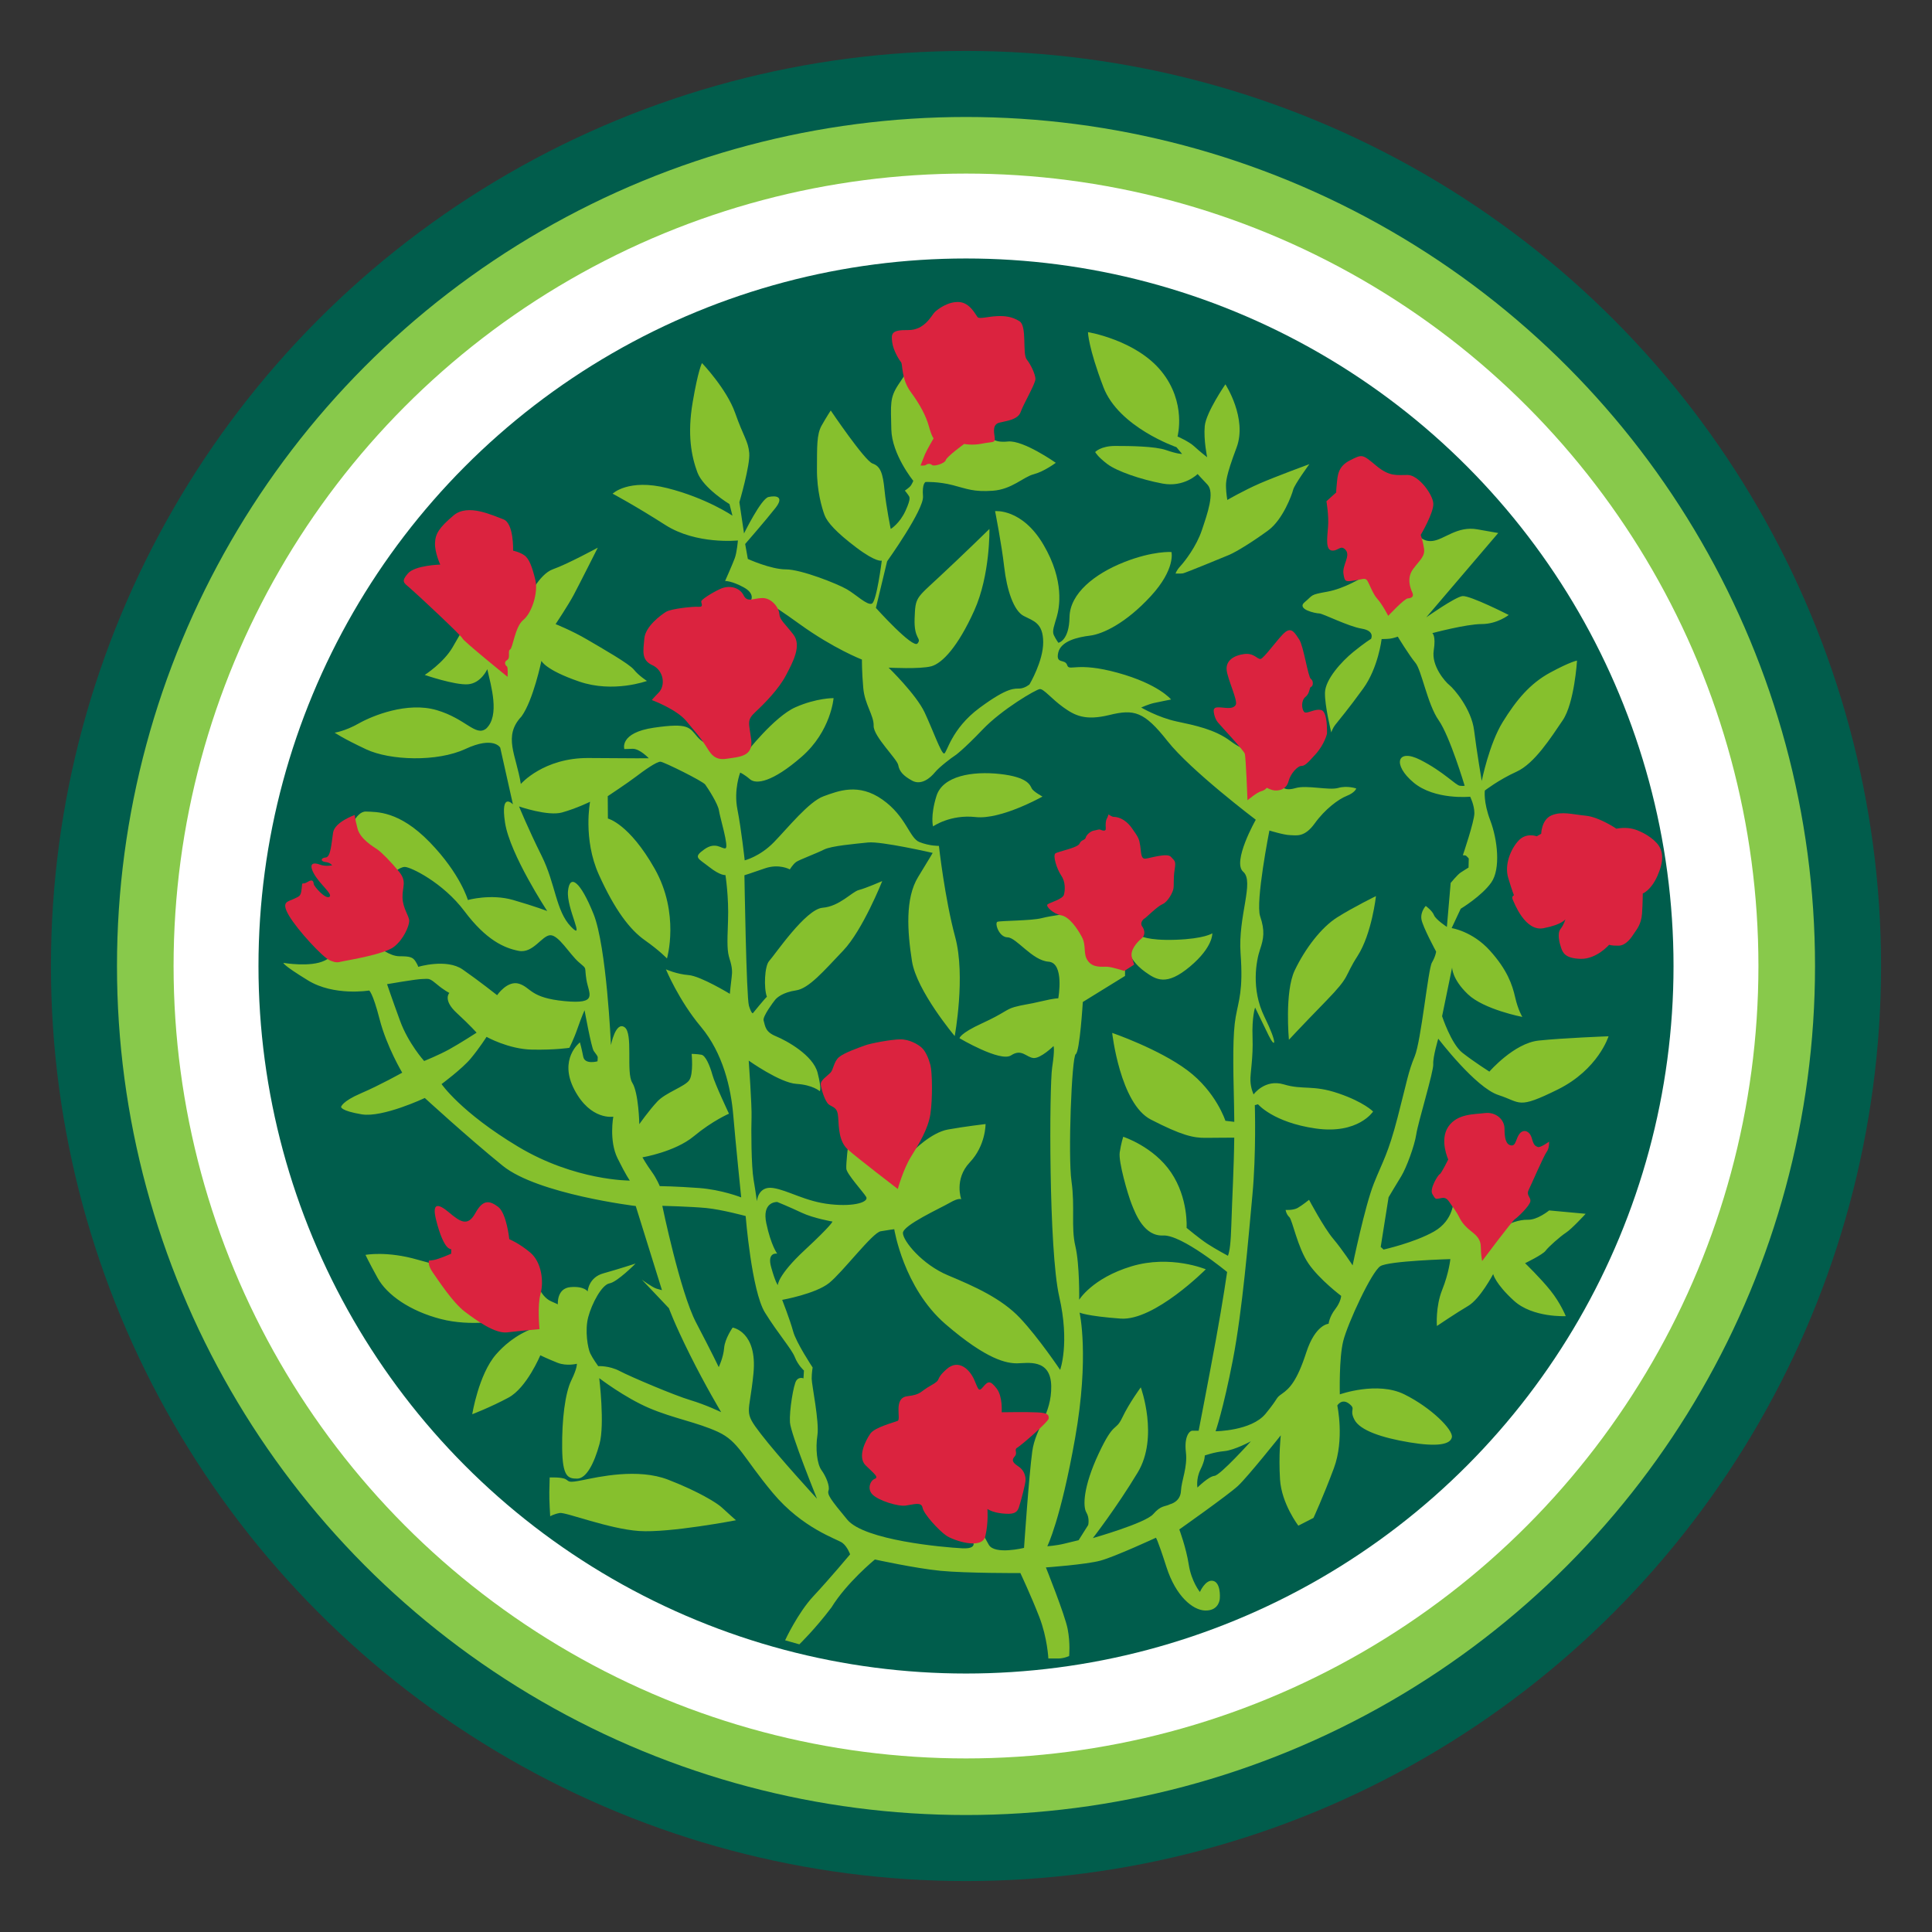 <?xml version="1.0" encoding="UTF-8"?>
<svg width="1024" height="1024" viewBox="0 0 270.933 270.933" version="1.1" xmlns="http://www.w3.org/2000/svg"
   xmlns:svg="http://www.w3.org/2000/svg">
   <rect x="0" y="0" width="270.933" height="270.933" fill="#333333" stroke="none"/>
   <circle style="fill:#015d4c" cx="135.467" cy="135.467" r="128.323" />
   <circle style="fill:#88c94b" cx="135.467" cy="135.467" r="119.062" />
   <circle style="fill:#ffffff" cx="135.467" cy="135.467" r="111.125" />
   <circle style="fill:#005d4c" cx="135.467" cy="135.467" r="99.219" />
   <g style="fill:#86c02d">
      <path
         d="m 183.617,65.089 c 0,0 -2.089,2.862 -2.271,3.588 -0.182,0.727 -1.454,4.202 -3.497,5.7 -2.044,1.499 -4.429,2.998 -5.519,3.452 -1.09,0.454 -6.115,2.522 -6.437,2.575 -0.322,0.053 -1.034,0.028 -1.034,0.028 0,0 0.071,-0.383 0.682,-1.051 0.611,-0.667 2.244,-2.755 3.011,-5.056 0.767,-2.301 1.832,-5.254 0.767,-6.376 -1.065,-1.122 -1.371,-1.474 -1.371,-1.474 0,0 -1.893,1.905 -4.925,1.337 -3.031,-0.568 -6.395,-1.721 -7.752,-2.747 -1.358,-1.026 -1.689,-1.674 -1.689,-1.674 0,0 0.758,-0.853 2.81,-0.853 2.053,0 5.574,0.032 7.152,0.584 1.579,0.553 2.226,0.537 2.226,0.537 l -0.792,-0.951 c 0,0 -8.089,-2.784 -10.236,-8.408 -2.147,-5.624 -2.17,-7.724 -2.17,-7.724 0,0 6.721,1.097 10.291,5.484 3.57,4.387 2.267,9.15 2.267,9.15 0,0 1.599,0.693 2.345,1.386 0.746,0.693 1.812,1.528 1.812,1.528 0,0 -0.515,-2.451 -0.338,-4.37 0.178,-1.918 2.895,-5.862 2.895,-5.862 0,0 3.109,4.778 1.563,8.882 -1.545,4.103 -1.492,4.849 -1.474,5.613 0.018,0.764 0.178,1.723 0.178,1.723 0,0 2.327,-1.35 4.583,-2.327 2.256,-0.977 6.925,-2.696 6.925,-2.696 z" />
      <path
         d="m 103.206,213.193 c 0,0 -9.332,1.798 -13.584,1.507 -4.253,-0.292 -10.304,-2.673 -11.13,-2.527 -0.826,0.146 -1.337,0.462 -1.337,0.462 0,0 -0.146,-2.309 -0.122,-3.378 0.024,-1.069 0.049,-2.066 0.049,-2.066 0,0 1.677,-0.073 2.236,0.243 0.559,0.316 0.267,0.559 2.43,0.122 2.163,-0.437 7.703,-1.701 11.956,-0.049 4.253,1.652 6.829,3.256 7.509,3.888 0.68,0.632 1.993,1.798 1.993,1.798 z" />
      <path
         d="m 192.958,125.662 c 0,0 -0.583,5.287 -2.575,8.39 -1.992,3.102 -0.882,2.678 -4.441,6.335 -3.559,3.657 -5.192,5.421 -5.192,5.421 0,0 -0.62,-6.727 0.816,-9.731 1.437,-3.004 3.69,-6.009 5.976,-7.446 2.286,-1.437 5.416,-2.969 5.416,-2.969 z" />
      <path
         d="m 130.843,115.89 c 0,0 2.421,-1.709 5.981,-1.31 3.56,0.399 9.37,-2.877 9.37,-2.877 0,0 -1.282,-0.684 -1.51,-1.139 -0.228,-0.456 -0.57,-1.595 -4.443,-2.022 -3.873,-0.427 -8.032,0.256 -8.915,3.076 -0.883,2.82 -0.484,4.272 -0.484,4.272 z" />
      <path
         d="m 371.48,192.121 c 0,0 -2.017,3.583 -4.928,20.75 -2.911,17.167 -0.672,28.511 2.463,37.02 3.135,8.509 17.018,16.869 17.018,16.869 l 1.568,6.121 c 0,0 -13.733,-9.33 -34.408,-14.555 -20.675,-5.225 -29.004,2.918 -29.004,2.918 0,0 11.506,6.092 27.918,16.582 16.412,10.49 38.381,8.184 38.381,8.184 0,0 -0.484,6.142 -1.645,9.334 -1.161,3.192 -5.127,12.094 -5.127,12.094 0,0 3.531,-0.098 9.867,3.385 6.336,3.483 3.676,7.111 3.676,7.111 0,0 2.42,-0.437 4.5,-0.34 2.08,0.097 3.302,-0.388 21.387,12.662 18.085,13.05 32.977,18.779 32.977,18.779 0,0 -0.077,6.276 0.707,15.062 0.785,8.787 5.649,14.436 5.492,20.006 -0.157,5.57 12.472,17.573 13.021,20.789 0.549,3.217 2.589,5.649 7.375,8.238 4.786,2.589 9.572,-1.413 12.004,-4.395 2.432,-2.981 9.492,-8.237 10.119,-8.551 0.628,-0.314 5.1,-3.608 15.221,-14.199 10.12,-10.591 28.118,-21.135 30.178,-21.336 2.059,-0.201 6.275,5.208 12.377,9.586 6.102,4.378 11.542,7.297 24.543,4.113 13.001,-3.184 18.307,-1.857 30.645,13.797 12.337,15.654 46.734,41.646 46.734,41.646 0,0 -12.66,22.315 -6.646,27.537 6.014,5.223 -2.838,23.527 -1.4,43.221 1.437,19.693 -1.007,24.724 -2.588,33.637 -1.581,8.912 -1.438,23.573 -0.863,47.004 0.07,2.868 0.112,5.692 0.127,8.473 l -4.707,-0.559 c 0,0 -4.931,-15.351 -20.096,-26.701 -15.165,-11.35 -39.818,-19.816 -39.818,-19.816 0,0 4.185,37.492 20.467,45.865 16.281,8.373 22.515,9.769 29.121,9.676 6.606,-0.093 15.006,-0.09 15.006,-0.09 -0.184,16.595 -1.104,31.72 -1.537,46.113 -0.29,9.654 -0.888,14.025 -1.795,16.387 0,0 -6.652,-3.566 -10.844,-6.307 -4.192,-2.741 -11.045,-8.465 -11.045,-8.465 0,0 1.048,-15.641 -8.223,-29.346 -9.271,-13.705 -25.314,-18.863 -25.314,-18.863 0,0 -1.128,3.466 -1.854,8.303 -0.726,4.837 4.193,22.008 6.369,27.49 2.177,5.482 6.692,16.931 16.607,16.447 9.916,-0.484 33.865,19.322 33.865,19.322 0,0 -2.133,14.934 -5.973,35.982 -3.84,21.048 -9.094,48.021 -9.094,48.021 0,0 -1.732,-0.018 -3.314,-0.018 -1.582,0 -4.403,3.164 -3.439,11.283 0.963,8.119 -2.34,14.93 -2.615,20.641 -0.275,5.711 -5.643,6.949 -5.643,6.949 -3.114,1.533 -4.845,0.494 -9.047,5.289 -4.202,4.795 -31.918,12.67 -31.918,12.67 10e-6,0 12.493,-16.078 23.748,-34.754 11.255,-18.676 1.607,-45.02 1.607,-45.02 0,0 -6.061,8.163 -9.771,15.955 -3.71,7.792 -4.204,1.361 -12.49,19.047 -8.287,17.686 -8.412,28.076 -6.557,31.168 1.855,3.092 0.99,6.678 0.99,6.678 l -5.07,8.039 c 0,0 -3.71,0.866 -7.668,1.855 -3.958,0.989 -8.906,1.361 -8.906,1.361 0,0 7.051,-13.978 14.719,-57.266 7.668,-43.288 2.363,-66.391 2.363,-66.391 0,0 3.826,1.855 21.699,3.17 17.873,1.315 45.088,-26.084 45.088,-26.084 0,0 -18.638,-7.837 -39.367,-1.566 -20.729,6.271 -27.633,17.688 -27.633,17.688 0,0 0.321,-18.495 -2.031,-28.438 -2.352,-9.942 -0.105,-20.632 -2.029,-34.209 -1.924,-13.577 0.106,-66.174 2.244,-67.35 2.138,-1.176 3.742,-27.58 3.742,-27.58 l 22.342,-13.791 v -5.773 l 2.887,-4.811 c 0,0 2.137,4.49 7.91,8.553 5.773,4.062 11.119,7.483 23.52,-2.887 12.401,-10.37 11.867,-17.639 11.867,-17.639 0,0 -4.062,2.885 -19.35,3.42 -15.287,0.534 -19.029,-2.244 -19.029,-2.244 l -36.203,-11.836 c 0,0 -10.512,1.295 -15.844,2.666 -5.332,1.371 -21.785,1.295 -23.309,1.904 -1.523,0.609 0.762,8.15 5.408,8.227 4.646,0.076 13.025,12.264 21.633,12.873 8.607,0.609 5.18,19.424 5.18,19.424 0,0 -1.523,-0.229 -8.836,1.523 -7.313,1.752 -9.674,1.752 -14.32,3.047 -4.646,1.295 -5.18,3.123 -17.139,8.607 -11.959,5.484 -11.959,7.922 -11.959,7.922 0,0 21.633,12.797 27.27,9.064 5.637,-3.732 8.046,1.054 11.857,1.396 3.812,0.342 10.605,-6.305 10.605,-6.305 0,0 0.819,1.227 -0.713,11.295 -1.532,10.068 -1.889,96.729 3.752,121.332 5.641,24.603 0.471,38.705 0.471,38.705 0,0 -11.284,-16.844 -21.156,-27.344 -9.872,-10.499 -24.315,-16.872 -38.152,-22.664 -13.838,-5.793 -23.794,-18.221 -23.896,-22.367 -0.102,-4.146 19.767,-13.129 24.746,-16.023 4.979,-2.895 6.137,-1.852 6.137,-1.852 0,0 -3.937,-10.654 4.516,-19.57 8.453,-8.916 8.338,-20.264 8.338,-20.264 0,0 -10.886,1.273 -19.918,2.895 -9.032,1.621 -18.715,11.658 -18.715,11.658 l -33.953,-4.621 c 0,0 -1.333,10.895 -1.098,13.717 0.235,2.822 9.013,12.384 10.502,14.893 1.489,2.508 -5.564,5.329 -18.889,3.918 -13.324,-1.411 -22.416,-7.445 -30.41,-8.621 -7.995,-1.176 -8.543,7.055 -8.543,7.055 0,0 -0.471,-3.998 -1.725,-11.365 -1.254,-7.368 -1.333,-26.885 -1.098,-32.998 0.235,-6.114 -1.49,-30.098 -1.49,-30.098 0,0 16.538,11.758 25.238,12.307 8.7,0.549 12.307,3.84 12.307,3.84 0,0 1.254,-0.47 -1.098,-9.719 -2.351,-9.249 -16.306,-16.952 -21.982,-19.289 -5.676,-2.337 -5.657,-5.04 -6.607,-8.475 -0.444,-2.216 5.349,-9.921 5.961,-10.623 1.008,-1.411 4.328,-4.191 11.182,-5.199 6.854,-1.008 14.615,-10.179 24.996,-21.064 10.381,-10.885 20.662,-36.789 20.662,-36.789 0,0 -8.77,3.829 -12.398,4.736 -3.628,0.907 -10.18,8.669 -19.15,9.375 -8.97,0.706 -25.196,24.794 -28.32,28.221 -2.384,2.615 -2.9,14.224 -1.166,18.906 -0.751,0.459 -7.43,8.682 -7.43,8.682 0,0 -0.698,0.521 -2.076,-3.932 -1.378,-4.453 -2.391,-69.07 -2.391,-69.07 0,0 3.093,-0.934 10.734,-3.617 7.642,-2.683 13.301,0.525 13.301,0.525 0,0 1.691,-2.8 3.383,-3.967 1.692,-1.167 10.791,-4.55 14.699,-6.533 3.908,-1.983 16.353,-3.011 23.277,-3.754 6.924,-0.743 34.229,5.516 34.229,5.516 0,0 -0.737,1.414 -7.686,12.723 -6.949,11.309 -5.722,28.886 -3.27,44.555 2.452,15.669 22.617,39.648 22.617,39.648 0,0 5.858,-31.61 0.271,-52.32 -5.586,-20.71 -8.627,-48.316 -8.627,-48.316 0,0 -4.789,0.133 -10.244,-1.996 -5.455,-2.129 -6.919,-13.504 -19.625,-22.484 -12.706,-8.981 -23.35,-4.591 -31.133,-1.797 -7.783,2.794 -18.891,16.698 -26.342,24.348 -7.451,7.65 -15.434,9.58 -15.434,9.58 0,0 -1.795,-16.497 -3.857,-26.941 -2.062,-10.444 1.465,-19.498 1.465,-19.498 0,0 2.053,0.838 5.219,3.551 3.165,2.713 11.644,1.696 27.244,-11.869 15.6,-13.566 16.957,-31.088 16.957,-31.088 0,0 -9.045,-0.113 -20.236,4.861 -11.192,4.974 -26.113,24.191 -26.113,24.191 l -17.432,-4.455 c 0,0 -4.178,0.632 -8.355,-4.178 -4.177,-4.81 -4.348,-7.472 -22.887,-4.783 -18.539,2.689 -15.709,11.322 -15.709,11.322 0,0 0.495,-10e-4 4.316,-0.143 3.821,-0.142 8.633,5.023 8.633,5.023 0,0 -7.855,0.072 -31.771,-0.141 -23.917,-0.212 -35.945,13.727 -35.945,13.727 -2.43,-15.353 -9.574,-25.196 0.354,-35.732 6.227,-8.562 10.543,-29.436 10.543,-29.436 0,0 1.841,4.74 19.955,10.967 18.114,6.227 35.879,-0.314 35.879,-0.314 0,0 -4.385,-2.815 -6.879,-5.955 -2.493,-3.14 -16.847,-11.301 -24.838,-15.994 -7.991,-4.693 -16.617,-8.117 -16.617,-8.117 0,0 6.596,-9.892 9.514,-15.346 2.917,-5.454 12.811,-25.115 12.811,-25.115 0,0 -16.109,8.752 -23.719,11.416 -7.61,2.663 -13.697,16.361 -13.697,16.361 l -30.695,9.514 c 0,-10e-6 -3.932,7.228 -8.752,15.473 -4.82,8.244 -14.713,14.586 -14.713,14.586 0,0 15.854,5.455 22.83,4.947 6.976,-0.507 10.275,-7.99 10.275,-7.99 1.926,8.677 6.794,24.558 -0.613,31.451 -5.622,4.362 -10.662,-5.233 -26.17,-9.789 -15.508,-4.556 -33.925,2.908 -41.291,7.076 -7.366,4.168 -12.697,4.846 -12.697,4.846 0,0 4.071,2.908 16.672,8.82 12.601,5.913 37.51,6.785 52.533,-0.193 15.024,-6.979 18.418,-0.68 18.418,-0.68 2.738,12.394 6.719,30.004 6.719,30.004 0,0 -6.722,-7.104 -4.186,9.639 2.537,16.742 22.324,46.803 22.324,46.803 0,0 -6.216,-2.409 -18.012,-5.834 -11.796,-3.425 -23.973,0 -23.973,0 0,0 -3.931,-13.826 -20.166,-30.568 -16.235,-16.742 -28.158,-15.981 -33.738,-16.234 -5.581,-0.254 -9.133,11.162 -9.133,11.162 l 22.578,22.322 c 0,0 4.058,-4.186 7.102,-4.186 3.044,0 20.167,8.245 31.582,23.465 11.415,15.22 21.001,19.473 28.674,20.955 7.673,1.482 12.293,-8.196 16.74,-8.283 4.447,-0.087 10.201,10.028 14.996,14.213 4.796,4.185 2.879,1.744 4.1,9.33 1.221,7.586 6.538,13.078 -11.598,11.334 -18.136,-1.744 -17.613,-7.062 -23.891,-9.154 -6.278,-2.093 -11.77,6.016 -11.77,6.016 0,0 -9.68,-7.673 -18.225,-13.602 -8.545,-5.929 -23.541,-1.396 -23.541,-1.396 0,0 -0.005,-0.657 -1.447,-2.924 -1.442,-2.266 -3.09,-2.68 -8.447,-2.68 -5.357,0 -11.332,-5.15 -11.332,-5.15 l -21.428,2.473 c 0,-10e-6 0.617,1.237 -6.801,4.945 -7.417,3.709 -21.84,1.236 -21.84,1.236 0,0 -0.824,0.824 12.98,9.271 13.805,8.448 32.35,5.357 32.35,5.357 10e-6,0 1.854,0.823 5.562,15.246 3.709,14.423 11.949,28.229 11.949,28.229 0,0 -11.744,6.593 -21.84,10.92 -10.096,4.327 -10.508,7.211 -10.508,7.211 0,0 -0.206,2.062 10.92,3.916 11.126,1.854 33.379,-8.654 33.379,-8.654 0,0 22.665,20.811 41.209,35.852 18.544,15.041 70.424,21.328 70.424,21.328 l 13.873,44.51 c -10e-6,0 -0.599,-0.1 -2.895,-0.799 -2.295,-0.699 -7.783,-4.789 -7.783,-4.789 l 14.371,15.168 c 0,0 2.693,7.685 10.977,24.352 8.283,16.666 16.666,30.639 16.666,30.639 0,0 -7.982,-3.892 -16.365,-6.387 -8.383,-2.495 -31.638,-12.375 -37.326,-15.369 -5.689,-2.994 -11.377,-2.596 -11.377,-2.596 0,0 -2.894,-3.991 -4.191,-6.686 -1.297,-2.695 -2.994,-12.076 -1.098,-19.262 1.896,-7.186 7.186,-17.167 11.277,-17.865 4.092,-0.699 13.771,-10.479 13.771,-10.479 0,0 -9.18,2.994 -17.064,5.189 -7.884,2.196 -8.283,9.582 -8.283,9.582 0,0 -1.697,-2.896 -9.082,-2.297 -7.385,0.599 -6.688,9.082 -6.688,9.082 0,0 2.396,1.099 -3.592,-1.596 -5.988,-2.695 -7.785,-10.979 -7.785,-10.979 l -39.719,-6.486 c 0,0 -6.488,0.298 -22.955,-4.492 -16.467,-4.79 -27.744,-2.594 -27.744,-2.594 0,0 1.397,3.094 6.387,12.176 4.99,9.082 17.266,17.564 33.434,21.756 16.167,4.192 32.734,0.699 32.734,0.699 l 16.168,4.291 c 0,0 -10.481,3.193 -19.662,13.771 -9.182,10.579 -12.574,31.637 -12.574,31.637 0,0 9.482,-3.594 19.162,-8.783 9.681,-5.19 16.855,-22.41 16.855,-22.41 0,0 4.316,2.073 9.15,3.973 4.834,1.899 10.186,0.518 10.186,0.518 0,0 0.347,2.071 -2.934,8.805 -3.28,6.734 -5.009,20.719 -4.836,35.912 0.173,15.194 3.109,16.057 7.943,16.057 4.834,0 8.98,-7.966 11.822,-18.342 2.843,-10.376 -0.141,-34.824 -0.141,-34.824 0,0 13.361,10.234 26.295,15.777 12.934,5.543 25.443,7.533 36.529,12.65 11.087,5.117 13.217,13.362 28.994,32.266 15.777,18.904 34.114,24.448 36.814,26.438 2.701,1.99 4.121,6.111 4.121,6.111 0,0 -10.944,13.077 -19.33,22.031 -8.386,8.955 -15.066,23.451 -15.066,23.451 l 7.533,2.133 c 0,0 8.386,-8.102 16.98,-19.502 8.1,-13.199 22.998,-25.398 22.998,-25.398 0,0 21.4,4.7 34.799,6 13.399,1.3 42.197,1.199 42.197,1.199 0,0 5.7,12.1 10,23.199 4.3,11.099 4.799,22 4.799,22 h 5.301 c 2.9,0 5.699,-1.301 5.699,-1.301 0,0 0.699,-6.799 -0.801,-14.398 -1.5,-7.6 -11.498,-32.498 -11.498,-32.498 0,0 21.199,-1.502 28.898,-3.602 7.7,-2.1 29.299,-12.098 29.299,-12.098 0,0 0.6,-0.101 5.6,15.498 5,15.599 13.999,22.8 20.398,23 6.4,0.2 7.599,-4.4 7.799,-6 0.2,-1.6 0.4,-8.899 -3.6,-9.699 -4,-0.8 -6.898,5.898 -6.898,5.898 0,0 -4.5,-5.499 -5.9,-14.498 -1.4,-9 -5,-18.6 -5,-18.6 0,0 25.798,-18.198 30.998,-22.998 5.2,-4.8 22.699,-26.799 22.699,-26.799 0,0 -1.2,10.4 -0.4,23.299 0.8,12.899 9.699,24.498 9.699,24.498 l 8,-4.1 c 0,0 5.099,-11 10.799,-26.299 5.7,-15.299 1.816,-33.188 1.816,-33.188 0,0 2.35,-3.987 6.266,-0.926 3.915,3.061 -0.16,2.774 2.805,8.445 2.964,5.671 14.436,9.537 29.129,11.986 14.693,2.449 21.652,1.16 22.426,-2.707 0.773,-3.867 -10.826,-15.595 -25.133,-22.684 -14.307,-7.089 -34.156,0 -34.156,0 0,0 -0.515,-18.947 1.805,-28.227 2.32,-9.28 15.061,-36.833 19.674,-39.641 4.613,-2.808 37.006,-3.711 37.006,-3.711 0,0 -0.702,7.22 -4.312,16.246 -3.61,9.026 -2.809,19.154 -2.809,19.154 0,0 10.229,-6.918 16.547,-10.629 6.318,-3.711 13.238,-16.85 13.238,-16.85 0,0 1.103,5.115 11.031,14.141 9.928,9.026 27.379,8.123 27.379,8.123 0,0 -2.695,-6.811 -8.062,-13.52 -5.367,-6.709 -13.467,-14.504 -13.467,-14.504 0,0 9.324,-4.505 10.83,-6.559 1.506,-2.054 7.667,-7.532 10.816,-9.586 3.149,-2.054 10.408,-9.994 10.408,-9.994 l -19.309,-1.781 c 0,0 -6.16,5.067 -11.227,4.93 -5.066,-0.137 -10.133,2.328 -10.133,2.328 l 4.244,-11.639 -33.482,-0.822 c 0,0 0.125,10.364 -10.238,16.305 -10.364,5.94 -26.793,9.605 -26.793,9.605 l -1.518,-1.391 4.172,-26.289 c 0,0 4.043,-6.824 6.697,-11.121 2.654,-4.297 7.078,-16.178 7.963,-22.244 0.885,-6.067 9.226,-33.242 8.973,-37.033 -0.253,-3.792 2.654,-13.523 2.654,-13.523 0,0 19.716,25.91 31.85,29.828 12.133,3.918 9.858,7.71 31.344,-2.906 21.486,-10.616 26.922,-28.186 26.922,-28.186 0,0 -24.013,0.885 -37.031,2.275 -13.018,1.39 -26.037,16.43 -26.037,16.43 0,0 -8.341,-5.308 -14.281,-9.984 -5.94,-4.676 -10.742,-19.336 -10.742,-19.336 l 5.309,-25.783 c 0,0 -0.128,6.066 8.34,14.154 8.468,8.089 28.816,12.008 28.816,12.008 0,0 -2.274,-3.665 -3.791,-10.363 -1.517,-6.699 -4.17,-14.536 -13.396,-24.773 -9.226,-10.237 -20.223,-11.879 -20.223,-11.879 l 4.803,-10.238 c -10e-6,0 11.122,-6.698 16.178,-13.902 5.056,-7.204 3.286,-22.75 -0.506,-32.734 -3.792,-9.985 -2.906,-15.924 -2.906,-15.924 0,0 7.33,-5.687 16.809,-9.984 9.479,-4.297 18.2,-18.074 24.393,-27.174 6.193,-9.1 7.584,-31.598 7.584,-31.598 0,0 -3.413,0.506 -14.156,6.32 -10.743,5.814 -17.946,14.534 -25.15,26.162 -7.204,11.628 -11.121,31.217 -11.121,31.217 0,0 -2.655,-15.545 -4.045,-26.793 -1.39,-11.248 -10.616,-21.993 -13.018,-23.889 -2.401,-1.896 -9.606,-10.237 -8.342,-18.326 1.264,-8.089 -0.758,-9.225 -0.758,-9.225 0,0 17.947,-4.803 26.162,-4.803 8.215,0 14.281,-4.803 14.281,-4.803 0,0 -20.602,-10.49 -24.52,-9.984 -3.918,0.506 -19.117,11.238 -19.117,11.238 l 38.096,-44.641 c 0,0 -0.295,-5.3e-4 -11.021,-1.924 -10.726,-1.923 -17.458,5.4 -23.783,6.145 -6.325,0.745 -8.504,-4.908 -8.504,-4.908 l -28.334,23.994 c 0,0 -9.534,6.093 -18.871,7.764 -9.337,1.671 -7.271,1.671 -11.891,5.504 -4.619,3.833 5.799,5.996 7.666,5.996 1.867,0 15.331,6.879 22.506,8.059 7.175,1.179 4.914,5.406 4.914,5.406 0,0 -3.046,1.768 -9.336,6.879 -6.29,5.111 -14.841,14.547 -15.037,21.525 -0.197,6.978 3.34,21.131 3.34,21.131 0,0 0.493,-1.967 2.164,-4.129 1.671,-2.162 6.781,-8.156 14.742,-19.164 7.961,-11.008 9.729,-26.145 9.729,-26.145 0,0 2.557,-6.9e-4 4.326,-0.197 1.769,-0.197 4.225,-1.08 4.225,-1.08 0,0 6.095,10.024 9.338,13.857 3.243,3.833 6.388,22.015 12.285,30.369 5.897,8.354 13.758,34.641 13.758,34.641 0,0 -0.344,0.274 -2.545,0.033 -2.201,-0.241 -8.541,-7.402 -20.926,-13.695 -12.384,-6.294 -14.82,2.572 -3.586,11.979 11.234,9.407 29.978,7.512 29.979,7.512 -10e-6,0 2.234,4.397 2.234,8.729 0,4.331 -6.1,22.24 -6.1,22.24 0,0 0.604,0.075 1.232,0.102 0.629,0.025 1.895,1.639 1.895,1.639 l -0.111,4.789 c 0,0 -2.56,1.558 -4.23,2.672 -1.67,1.114 -5.234,5.457 -5.234,5.457 l -2.004,23.273 c 0,0 -5.914,-3.868 -6.83,-6.24 -0.916,-2.372 -4.365,-4.852 -4.365,-4.852 0,0 -2.913,3.073 -2.266,7.062 0.647,3.989 7.764,17.09 7.764,17.09 0,0 -0.215,2.345 -2.24,5.855 -2.025,3.511 -5.656,41.276 -9.102,49.592 -3.445,8.316 -3.98,12.771 -9.029,32.254 -5.049,19.483 -7.84,23.107 -12.592,35.047 -4.752,11.939 -11.229,43.303 -11.229,43.303 0,0 -5.226,-8.079 -10.275,-14.078 -5.049,-5.999 -12.771,-20.613 -12.771,-20.613 0,0 -3.624,2.911 -6,4.277 -2.376,1.366 -6.414,1.07 -6.414,1.07 0,0 0.296,2.256 1.959,3.801 1.663,1.544 4.337,16.098 10.158,24.592 5.821,8.494 17.273,17.09 17.273,17.09 0,0 -0.062,3.04 -3.164,7.072 -3.101,4.032 -3.473,7.691 -3.473,7.691 0,0 -7.009,0.31 -11.848,15.26 -4.839,14.95 -8.809,18.982 -12.717,21.711 -3.908,2.729 -1.303,1.551 -8.809,10.67 -7.506,9.119 -26.426,9.242 -26.426,9.242 0,0 4.003,-11.378 9.111,-37.648 5.108,-26.27 8.278,-64.95 10.361,-87.309 2.084,-22.359 1.283,-47.602 1.283,-47.602 l 1.682,-0.482 c 0,0 8.094,9.617 30.533,12.822 22.439,3.206 30.373,-8.975 30.373,-8.975 0,0 -4.728,-4.969 -18.352,-9.617 -13.623,-4.648 -18.752,-1.683 -28.85,-4.729 -10.097,-3.045 -16.027,5.289 -16.027,5.289 0,0 -1.523,-3.044 -1.684,-7.211 -0.16,-4.167 1.522,-12.021 1.121,-22.92 -0.401,-10.899 1.352,-15.85 1.352,-15.85 0,0 3.629,7.546 7.16,14.754 3.531,7.208 5.005,4.833 -2.221,-9.863 -7.226,-14.696 -4.293,-29.869 -2.334,-35.605 1.959,-5.736 2.659,-9.932 0.07,-17.557 -2.588,-7.625 4.896,-45.4 4.896,-45.4 0,0 7.625,2.379 10.982,2.449 3.358,0.07 7.554,1.328 13.01,-6.227 5.456,-7.555 12.523,-12.8 16.93,-14.549 4.407,-1.749 5.035,-3.918 5.035,-3.918 0,0 -4.685,-1.678 -9.582,-0.279 -4.897,1.399 -16.579,-1.678 -22.525,0.07 -5.946,1.749 -6.936,-0.814 -6.936,-0.814 l -14.896,-19.227 c 0,0 -4.33,1.386 -12.645,-4.85 -8.314,-6.236 -18.88,-8.316 -28.58,-10.395 -9.7,-2.079 -18.639,-7.354 -18.639,-7.354 0,0 3.928,-1.757 6.719,-2.377 2.791,-0.62 9.096,-1.861 9.096,-1.861 0,0 -6.511,-8.167 -28.322,-14.162 -21.812,-5.996 -25.533,-0.517 -26.67,-4.031 -1.137,-3.515 -6.1,-0.309 -4.756,-6.512 1.344,-6.202 10.13,-8.271 16.85,-9.098 6.719,-0.827 18.917,-6.512 32.148,-20.881 13.232,-14.369 10.957,-23.361 10.957,-23.361 0,0 -9.717,-0.724 -25.119,5.375 -15.402,6.099 -28.634,16.468 -28.834,29.078 -0.2,12.61 -5.893,13.58 -5.893,13.58 0,0 -1.334,-1.799 -2.4,-4.031 -1.066,-2.232 0.3,-5.303 1.58,-9.842 1.28,-4.538 4.268,-18.702 -7.072,-38.018 -11.341,-19.316 -25.607,-17.779 -25.607,-17.779 0,0 3.438,17.342 4.828,29.561 1.39,12.219 5.048,23.193 10.316,25.9 5.268,2.707 10.243,3.731 10.316,13.828 0.073,10.097 -7.244,22.389 -7.244,22.389 0,0 -2.267,1.976 -5.047,2.195 -2.78,0.22 -5.926,-1.171 -21.291,10.17 -15.365,11.341 -17.34,24.219 -18.877,24.219 -1.536,0 -5.781,-12.073 -10.244,-21.658 -4.463,-9.585 -19.096,-23.779 -19.096,-23.779 0,0 16.754,0.879 22.607,-0.73 5.853,-1.61 14.121,-10.464 22.682,-29.414 8.56,-18.95 8.049,-43.24 8.049,-43.24 0,0 -13.682,13.39 -26.34,25.17 -12.658,11.78 -12.805,10.827 -13.244,22.168 -0.439,11.341 3.952,10.244 1.537,13.244 -2.414,3 -22.023,-18.805 -22.023,-18.805 l 5.928,-24.656 c 0,0 19.556,-27.349 18.992,-34.391 -0.563,-7.042 1.408,-7.605 1.408,-7.605 0,0 6.76,-0.282 14.365,1.689 7.605,1.972 10.987,3.661 21.127,2.957 10.14,-0.704 16.197,-7.322 21.689,-8.73 5.493,-1.408 11.689,-6.057 11.689,-6.057 0,0 -17.183,-12.113 -25.352,-11.268 -8.169,0.845 -9.014,-2.676 -9.014,-2.676 l -42.674,-36.336 c 0,0 -1.831,2.113 -6.338,9.014 -4.507,6.901 -3.944,10.14 -3.662,23.52 0.282,13.38 11.639,27.293 11.639,27.293 0,0 -0.802,1.944 -1.531,2.795 -0.729,0.851 -2.943,2.383 -2.943,2.383 0,0 0.995,1.108 1.715,2.211 0.719,1.103 1.788,1.477 -1.338,8.371 -3.126,6.894 -7.857,9.701 -7.857,9.701 0,0 -2.403,-11.623 -3.285,-20.602 -0.882,-8.978 -2.166,-12.586 -6.334,-14.029 -4.168,-1.443 -22.125,-28.057 -22.125,-28.057 0,0 -2.083,3.126 -4.809,7.936 -2.725,4.81 -2.404,11.545 -2.484,23.088 -0.08,11.543 2.645,20.602 4.008,24.289 1.363,3.687 5.932,8.978 16.754,17.154 10.822,8.176 13.547,6.973 13.547,6.973 0,0 -2.74,21.807 -5.277,22.777 -2.538,0.97 -8.212,-4.702 -13.213,-7.613 -5.001,-2.911 -24.181,-10.523 -32.242,-10.523 -8.061,0 -20.154,-5.523 -20.154,-5.523 l -1.418,-7.912 c 0,0 11.421,-13.136 16.123,-19.182 4.702,-6.046 0.075,-6.569 -3.807,-5.674 -3.881,0.896 -12.912,19.258 -12.912,19.258 l -2.463,-16.496 c 0,0 5.747,-19.556 5.225,-25.975 -0.522,-6.419 -2.986,-8.508 -7.465,-21.271 C 384.541,205.78 371.48,192.121 371.48,192.121 Z M 349.598,403.092 c 1.999,0.24 22.229,10.235 23.588,12.074 1.359,1.839 6.798,10.236 7.277,13.754 0.48,3.518 5.437,19.51 3.438,19.99 -1.999,0.48 -5.116,-3.757 -11.193,0.561 -6.077,4.318 -3.359,4.638 2.639,9.355 5.997,4.718 8.555,4.238 8.555,4.238 0,0 1.839,11.594 1.359,24.229 -0.48,12.634 -0.478,16.073 0.881,20.311 1.359,4.238 1.439,6.717 1.039,9.596 -0.4,2.879 -0.959,8.717 -0.959,8.717 0,0 -15.513,-9.436 -21.83,-9.916 -6.317,-0.48 -11.994,-3.039 -11.994,-3.039 0,0 6.764,16.384 18.49,30.365 11.726,13.982 15.936,32.472 17.139,46.754 1.203,14.282 4.211,43.57 4.211,43.57 0,0 -10.255,-4.081 -22.4,-4.977 -12.145,-0.896 -20.705,-0.996 -20.705,-0.996 0,0 -1.593,-3.983 -4.281,-7.666 -2.688,-3.683 -4.879,-7.566 -4.879,-7.566 0,0 17.223,-2.886 27.178,-11.148 9.955,-8.263 18.617,-11.947 18.617,-11.947 0,0 -7.401,-15.624 -8.742,-20.463 -1.341,-4.839 -3.615,-10.318 -5.83,-10.727 -2.215,-0.408 -5.189,-0.467 -5.189,-0.467 0,0 1.049,10.435 -1.225,13.875 -2.274,3.44 -12.417,6.53 -16.906,11.311 -4.489,4.781 -9.561,12.01 -9.561,12.01 0,0 -0.314,-16.524 -3.732,-21.943 -3.418,-5.419 0.647,-26.181 -4.102,-29.377 -4.749,-3.196 -7.168,9.496 -7.168,9.496 0,0 -2.288,-52.193 -9.246,-69.455 -6.958,-17.262 -12.525,-21.344 -13.484,-12.148 -0.96,9.196 9.516,27.187 1.52,18.871 -7.996,-8.316 -8.077,-22.551 -15.434,-37.344 -7.357,-14.793 -11.994,-26.227 -11.994,-26.227 0,0 15.192,5.276 22.709,3.197 7.516,-2.079 14.873,-5.676 14.873,-5.676 0,0 -3.837,19.75 4.639,38.541 8.476,18.791 16.472,29.188 24.309,34.705 7.836,5.517 11.754,9.674 11.754,9.674 0,0 6.957,-23.747 -6.557,-47.576 -13.514,-23.829 -24.709,-26.469 -24.709,-26.469 l -0.08,-11.834 c 0,0 10.717,-7.118 14.795,-10.236 4.078,-3.119 11.194,-8.236 13.193,-7.996 z M 225.836,517.986 c 1.35,-0.011 2.317,0.345 5.164,2.736 4.141,3.479 6.791,4.721 6.791,4.721 0,0 -3.645,3.644 3.893,10.602 7.537,6.957 10.52,10.438 10.52,10.438 0,0 -8.863,5.715 -14.412,8.779 -5.549,3.065 -13.334,6.211 -13.334,6.211 0,0 -8.366,-9.275 -12.756,-21.285 -4.39,-12.01 -6.875,-19.381 -6.875,-19.381 0,0 15.571,-2.734 18.719,-2.734 0.984,0 1.678,-0.081 2.291,-0.086 z m 83.51,16.617 c 0,0 3.553,19.66 4.855,21.555 1.303,1.895 2.109,2.588 2.109,3.508 0,0.92 -0.131,1.973 -0.131,1.973 0,0 -6.705,1.885 -7.537,-2.453 -0.833,-4.338 -1.752,-7.582 -1.752,-7.582 0,0 -11.505,8.773 -2.895,25.123 8.611,16.35 20.553,14.197 20.553,14.197 0,0 -2.357,12.713 2.256,22.041 4.613,9.329 6.51,11.787 6.51,11.787 0,0 -28.911,0.19 -59.166,-17.963 -30.255,-18.153 -40.482,-33.104 -40.482,-33.104 0,0 10.897,-8.053 15.516,-13.619 4.619,-5.566 8.291,-11.369 8.291,-11.369 0,0 11.606,6.513 24.041,6.75 12.435,0.237 19.777,-0.947 19.777,-0.947 0,0 2.251,-4.263 4.383,-10.422 2.132,-6.158 3.672,-9.475 3.672,-9.475 z m 101.879,101.465 c 0.06,4.5e-4 0.092,0.004 0.092,0.004 0,0 6.661,2.712 12.91,5.672 6.249,2.96 16.311,4.689 16.311,4.689 0,0 -0.227,1.667 -14.621,15.027 -14.394,13.361 -14.32,18.602 -14.32,18.602 0,0 -1.266,-1.399 -3.527,-9.539 -2.261,-8.14 3.207,-7.113 3.207,-7.113 0,0 -3.289,-4.358 -5.756,-16.074 -2.312,-10.984 4.806,-11.274 5.705,-11.268 z m -60.738,2.037 c 0,0 15.324,0.392 23.379,1.178 8.055,0.786 20.727,4.225 20.727,4.225 0,0 3.142,39.685 10.215,51.08 7.073,11.395 14.068,19.19 15.791,23.561 1.724,4.37 4.842,7.119 4.842,7.119 l -0.252,4.145 c 0,0 -2.262,-1.004 -3.77,1.131 -1.507,2.135 -3.767,15.953 -3.391,22.107 0.377,6.155 14.32,40.445 14.32,40.445 0,0 -20.173,-21.889 -29.701,-34.266 -9.528,-12.377 -6.091,-9.823 -3.93,-32.023 2.161,-22.2 -11.002,-24.264 -11.002,-24.264 0,0 -4.125,5.797 -4.518,10.807 -0.393,5.01 -2.85,10.117 -2.85,10.117 0,0 -3.537,-7.466 -11.984,-23.576 -8.448,-16.11 -17.877,-61.785 -17.877,-61.785 z m 122.74,12.377 c 0,0 4.906,31.068 27.145,50.254 22.239,19.186 32.595,20.713 37.828,20.713 5.233,0 17.878,-2.833 18.096,12.102 0.218,14.935 -8.285,21.911 -10.029,34.447 -1.744,12.537 -4.361,51.127 -4.361,51.127 0,0 -15.479,3.816 -18.641,-1.635 -3.161,-5.451 -3.598,-7.195 -3.598,-7.195 l -6.213,3.271 c 0,0 6.104,6.322 -4.252,5.777 -10.356,-0.545 -51.782,-4.251 -60.83,-15.152 -9.048,-10.901 -10.683,-13.3 -9.92,-15.48 0.763,-2.18 -1.309,-7.413 -3.707,-10.684 -2.398,-3.27 -3.27,-11.445 -2.18,-18.531 1.09,-7.086 -3.031,-26.737 -3.031,-29.9 0,-3.163 0.5,-5.938 0.5,-5.938 0,0 -8.707,-13.123 -10.312,-19.1 -1.606,-5.977 -5.797,-16.686 -5.797,-16.686 0,0 17.659,-3.162 24.854,-8.939 7.195,-5.778 22.893,-26.598 27.254,-27.361 4.361,-0.763 7.195,-1.09 7.195,-1.09 z m 188.729,112.23 c 0,0 -16.183,18.012 -19.279,18.293 -3.096,0.282 -9.006,6.191 -9.006,6.191 0,0 -0.843,-4.573 1.619,-9.568 2.463,-4.996 2.252,-7.389 2.252,-7.389 0,0 4.924,-1.828 10.342,-2.32 5.418,-0.493 14.072,-5.207 14.072,-5.207 z"
         transform="scale(0.265)" />
   </g>
   <g style="fill:#db233f">
      <path
         d="m 194.677,86.365 c 0,0 2.251,-2.417 2.748,-2.45 0.497,-0.033 0.894,-0.234 0.639,-0.804 -0.255,-0.57 -0.855,-2.024 0.105,-3.313 0.959,-1.289 1.694,-1.784 1.529,-2.878 -0.165,-1.094 -0.465,-1.904 -0.465,-1.904 0,0 1.829,-3.088 1.769,-4.392 -0.06,-1.304 -2.084,-4.003 -3.583,-4.018 -1.499,-0.015 -2.519,0.3 -4.452,-1.319 -1.934,-1.619 -1.919,-1.604 -3.643,-0.735 -1.724,0.869 -1.739,2.144 -1.859,3.313 -0.12,1.169 -0.075,1.184 -0.075,1.184 l -1.379,1.244 c 0,0 0.36,2.024 0.225,3.628 -0.135,1.604 -0.345,3.178 0.54,3.283 0.884,0.105 1.229,-0.884 1.934,-0.075 0.705,0.81 -0.48,2.129 -0.315,3.298 0.165,1.169 0.3,1.169 1.469,0.989 1.169,-0.18 1.484,-0.375 1.784,-0.105 0.3,0.27 0.81,1.919 1.499,2.668 0.69,0.75 1.53,2.384 1.53,2.384 z" />
      <path
         d="m 219.517,128.919 c 0,0 -0.182,0.729 -0.677,1.354 -0.495,0.625 -0.156,1.953 0.078,2.629 0.234,0.677 0.547,1.51 2.76,1.562 2.213,0.052 3.983,-1.979 3.983,-1.979 0,0 0.312,0.156 1.354,0.13 1.041,-0.026 1.822,-1.224 2.135,-1.718 0.312,-0.495 1.015,-1.224 1.119,-2.786 0.104,-1.562 0.104,-2.812 0.104,-2.812 0,0 1.145,-0.417 2.057,-2.473 0.911,-2.057 0.885,-3.515 -0.104,-4.608 -0.989,-1.093 -2.681,-1.9 -3.723,-2.057 -1.041,-0.156 -1.927,0.052 -1.927,0.052 0,0 -2.421,-1.64 -4.296,-1.822 -1.874,-0.182 -3.358,-0.651 -4.79,-0.052 -1.432,0.599 -1.458,2.577 -1.458,2.577 l -0.625,0.364 c 0,0 -1.458,-0.573 -2.551,0.599 -1.093,1.172 -2.005,3.358 -1.458,5.207 0.547,1.848 0.812,2.463 0.812,2.463 0,0 -0.386,0.149 -0.178,0.594 0.208,0.446 1.723,4.53 4.322,4.025 2.599,-0.505 3.063,-1.25 3.063,-1.25 z" />
      <path
         d="m 207.845,176.839 c 0,0 4.181,-5.592 4.597,-5.869 0.416,-0.277 2.081,-1.873 2.167,-2.497 0.087,-0.624 -0.624,-0.815 -0.225,-1.63 0.399,-0.815 2.11,-4.775 2.513,-5.312 0.403,-0.537 0.336,-1.433 0.336,-1.433 0,0 -1.243,0.907 -1.59,0.75 -0.347,-0.157 -0.549,-0.202 -0.829,-1.22 -0.28,-1.019 -1.131,-1.332 -1.691,-0.672 -0.56,0.661 -0.504,1.78 -1.22,1.668 -0.717,-0.112 -0.918,-0.996 -0.918,-2.34 0,-1.344 -1.288,-2.385 -2.754,-2.194 -1.467,0.19 -3.885,0.056 -5.139,1.926 -1.254,1.87 0,4.579 0,4.579 0,0 -0.985,2.004 -1.198,2.071 -0.213,0.067 -1.456,2.038 -1.03,2.777 0.425,0.739 0.459,0.728 0.963,0.627 0.504,-0.101 0.929,-0.269 1.422,0.493 0.493,0.761 0.918,1.187 1.444,2.25 0.526,1.064 1.478,1.724 1.903,2.083 0.425,0.358 1.064,0.918 1.064,1.948 0,1.03 0.185,1.996 0.185,1.996 z" />
      <path
         d="m 176.842,110.962 c 0.577,-0.149 0.811,-0.491 0.811,-0.491 0,0 0.726,0.427 1.367,0.384 0.641,-0.043 1.409,-0.256 1.687,-1.324 0.278,-1.068 1.26,-2.093 1.751,-2.114 0.491,-0.021 0.747,-0.214 2.029,-1.644 1.281,-1.431 1.602,-2.883 1.602,-2.883 0,0 0.007,-0.158 0.006,-0.404 -0.002,-0.839 -0.087,-2.708 -0.796,-2.906 -0.918,-0.256 -2.071,0.619 -2.413,0.256 -0.342,-0.363 -0.47,-1.58 0.192,-2.114 0.662,-0.534 0.491,-1.324 0.79,-1.409 0.299,-0.085 0.342,-0.876 -0.043,-1.11 -0.384,-0.235 -1.025,-4.613 -1.623,-5.51 -0.598,-0.897 -1.046,-1.751 -1.943,-1.068 -0.897,0.683 -2.99,3.716 -3.481,3.78 -0.491,0.064 -0.897,-0.876 -2.328,-0.683 -1.431,0.192 -2.541,0.918 -2.434,2.2 0.107,1.281 1.602,4.335 1.281,4.912 -0.32,0.577 -1.089,0.47 -1.986,0.384 -0.897,-0.085 -0.967,0.073 -1.074,0.24 -0.107,0.166 0.036,1.222 0.546,1.84 0.51,0.617 3.608,3.905 3.774,4.391 0.166,0.487 0.384,6.535 0.384,6.535 h -1e-5 c 0,0 1.324,-1.11 1.901,-1.26 z" />
      <path
         d="m 155.456,114.204 c 0,0 0.438,0.352 0.762,0.352 0.324,0 1.457,0.118 2.487,1.545 1.03,1.428 1.045,1.619 1.192,2.502 0.147,0.883 0.059,1.869 0.721,1.81 0.662,-0.059 3.061,-0.854 3.591,-0.25 0.53,0.603 0.721,0.53 0.515,1.795 -0.206,1.266 -0.059,2.149 -0.177,2.708 -0.118,0.559 -0.795,1.825 -1.531,2.134 -0.736,0.309 -2.281,1.884 -2.487,1.987 -0.206,0.103 -0.721,0.618 -0.353,1.133 0.368,0.515 0.471,1.221 -0.103,1.692 -0.574,0.471 -1.648,1.634 -1.339,2.649 0.309,1.015 0.309,1.015 0.309,1.015 l -1.383,0.883 c 0,0 -1.707,-0.559 -2.414,-0.589 -0.706,-0.029 -1.943,0.191 -2.678,-0.809 -0.736,-1.001 -0.177,-2.104 -0.854,-3.37 -0.677,-1.266 -1.781,-2.826 -2.899,-3.032 -1.118,-0.206 -2.222,-1.266 -1.913,-1.531 0.309,-0.265 2.119,-0.721 2.296,-1.354 0.177,-0.633 0.235,-1.81 -0.383,-2.708 -0.618,-0.898 -1.207,-2.811 -0.809,-3.091 0.397,-0.28 3.135,-0.78 3.385,-1.369 0.25,-0.589 0.765,-0.442 0.868,-0.854 0.103,-0.412 0.721,-0.912 1.133,-0.971 0.412,-0.059 0.706,-0.221 0.912,-0.132 0.206,0.088 0.809,0.338 0.765,-0.191 -0.044,-0.53 -0.015,-1.06 0.132,-1.325 0.147,-0.265 0.253,-0.631 0.253,-0.631 z" />
      <path
         d="m 135.209,62.256 c 0,0 1.122,0.246 2.56,-0.053 1.438,-0.298 1.841,-0.018 1.719,-0.877 -0.123,-0.859 -0.281,-1.806 0.649,-2.052 0.929,-0.246 2.613,-0.386 2.999,-1.508 0.386,-1.122 2.104,-3.998 2.069,-4.647 -0.035,-0.649 -0.596,-1.912 -1.228,-2.718 -0.631,-0.807 0.08,-4.664 -1.004,-5.351 -1.083,-0.686 -2.134,-0.769 -3.25,-0.711 -1.117,0.058 -2.341,0.405 -2.605,0.157 -0.265,-0.248 -1.042,-2.036 -2.603,-2.139 -1.561,-0.103 -2.989,0.993 -3.423,1.406 -0.434,0.414 -1.396,2.554 -3.733,2.523 -2.337,-0.031 -2.399,0.465 -2.244,1.686 0.155,1.22 1.013,2.544 1.251,2.833 0.238,0.29 0.021,2.358 1.334,4.136 1.313,1.779 2.161,3.382 2.565,4.85 0.403,1.468 0.662,1.675 0.662,1.675 0,0 -0.972,1.655 -1.21,2.234 -0.238,0.579 -0.631,1.582 -0.631,1.582 0,0 0.62,0.052 0.786,-0.093 0.165,-0.145 0.569,-0.228 0.827,0.021 0.259,0.248 1.81,-0.217 1.934,-0.693 0.124,-0.476 2.576,-2.261 2.576,-2.261 z" />
      <path
         d="m 91.411,98.173 c 0,0 3.434,1.261 4.835,2.943 1.401,1.682 2.061,2.429 2.692,3.423 0.631,0.994 1.169,2.14 2.912,1.871 1.742,-0.269 3.8,-0.269 3.496,-2.678 -0.304,-2.409 -0.678,-2.701 0.596,-3.894 1.275,-1.193 3.239,-3.169 4.268,-5.122 1.029,-1.953 2.233,-4.198 1.041,-5.741 -1.193,-1.544 -1.906,-2.035 -1.964,-2.9 -0.059,-0.865 -1.076,-2.233 -2.385,-2.21 -1.31,0.023 -2.093,0.678 -2.631,-0.398 -0.538,-1.076 -1.988,-1.473 -3.274,-0.877 -1.286,0.596 -2.596,1.473 -2.654,1.719 -0.058,0.246 0.409,0.842 -0.374,0.783 -0.783,-0.058 -3.859,0.269 -4.56,0.702 -0.702,0.433 -2.912,2.035 -3.052,3.754 -0.14,1.719 -0.468,3.005 1.123,3.73 1.59,0.725 1.883,2.818 0.9,3.835 -0.982,1.017 -0.967,1.059 -0.967,1.059 z" />
      <path
         d="m 125.902,166.738 c 0,0 0.757,-2.767 1.864,-4.544 1.107,-1.777 2.388,-3.874 2.709,-5.971 0.32,-2.097 0.262,-5.898 0,-6.874 -0.262,-0.976 -0.684,-1.922 -1.194,-2.403 -0.51,-0.481 -1.777,-1.223 -3.073,-1.194 -1.296,0.029 -4.049,0.539 -4.893,0.845 -0.845,0.306 -2.942,1.034 -3.67,1.66 -0.728,0.626 -0.772,1.748 -1.18,2.17 -0.408,0.422 -1.413,1.063 -1.369,1.631 0.044,0.568 0.568,2.418 1.151,2.84 0.583,0.422 1.209,0.35 1.296,1.806 0.087,1.456 0.117,3.364 1.325,4.471 1.209,1.107 7.034,5.563 7.034,5.563 z" />
      <path
         d="m 71.179,94.918 c 0,0 0.088,-1.376 -0.103,-1.477 -0.191,-0.101 -0.472,-0.585 0.045,-0.889 0.517,-0.304 0.022,-1.249 0.416,-1.474 0.394,-0.225 0.686,-3.217 1.856,-4.151 1.17,-0.934 2.112,-3.837 1.683,-5.597 -0.43,-1.76 -0.851,-2.985 -1.555,-3.463 -0.703,-0.477 -1.566,-0.645 -1.566,-0.645 0,0 0.126,-3.86 -1.373,-4.396 -1.499,-0.536 -4.96,-2.259 -6.977,-0.546 -2.017,1.712 -2.557,2.557 -2.602,3.887 -0.045,1.329 0.732,3.008 0.732,3.008 0,0 -3.537,0.09 -4.529,1.239 -0.991,1.149 -0.608,1.296 0.304,2.073 0.913,0.777 7.245,6.691 7.346,7.044 0.101,0.352 6.323,5.387 6.323,5.387 z" />
      <path
         d="m 49.74,114.291 c 0,0 -2.787,0.972 -3.026,2.453 -0.239,1.481 -0.319,3.456 -1.035,3.504 -0.717,0.048 -0.764,0.557 -0.048,0.637 0.717,0.08 0.94,0.462 0.94,0.462 0,0 -0.908,0.207 -1.704,-0.096 -0.796,-0.303 -1.672,-0.303 -0.876,1.21 0.796,1.513 2.771,2.962 2.198,3.313 -0.573,0.35 -2.134,-1.465 -2.182,-1.768 -0.048,-0.303 -0.08,-0.828 -0.892,-0.319 -0.812,0.51 -0.701,-0.271 -0.812,0.908 -0.111,1.179 -0.35,1.083 -1.147,1.481 -0.796,0.398 -1.8,0.334 -0.621,2.341 1.179,2.007 4.746,5.861 5.718,6.259 0.972,0.398 1.083,0.287 1.848,0.127 0.764,-0.159 5.75,-0.972 7.119,-2.007 1.37,-1.035 2.166,-2.946 2.166,-3.647 0,-0.701 -0.892,-1.736 -0.94,-3.265 -0.048,-1.529 0.653,-2.246 -0.478,-3.631 -1.131,-1.386 -2.469,-2.739 -3.058,-3.138 -0.589,-0.398 -2.389,-1.449 -2.771,-2.915 -0.382,-1.465 -0.398,-1.911 -0.398,-1.911 z" />
      <path
         d="m 75.658,186.387 c 0,0 -0.328,-3.251 0.148,-4.967 0.476,-1.717 0.138,-4.436 -1.441,-5.764 -1.579,-1.328 -2.945,-1.879 -2.945,-1.879 0,0 -0.376,-3.646 -1.566,-4.536 -1.19,-0.89 -2.118,-1.078 -3.183,0.865 -1.065,1.942 -2.105,1.266 -3.696,-0.075 -1.591,-1.341 -2.406,-1.341 -1.829,1.002 0.576,2.343 1.165,3.383 1.504,3.772 0.338,0.388 0.639,0.388 0.639,0.388 l -0.025,0.626 c 0,0 -1.786,0.77 -2.404,0.871 -0.618,0.101 -0.704,0.072 -0.704,0.072 0,0 -0.23,0.589 0.517,1.652 0.747,1.063 2.801,4.237 4.51,5.53 1.709,1.293 4.252,3.103 5.947,2.902 1.695,-0.201 4.528,-0.458 4.528,-0.458 z" />
      <path
         d="m 138.474,211.613 c 0,0 0.645,0.479 2.06,0.624 1.415,0.146 2.06,0.021 2.351,-0.853 0.291,-0.874 0.936,-3.329 0.936,-3.87 0,-0.541 -0.229,-1.332 -0.895,-1.789 -0.666,-0.458 -1.207,-0.832 -0.666,-1.436 0.541,-0.603 -0.146,-0.957 0.416,-1.29 0.562,-0.333 4.39,-3.641 4.39,-4.099 0,-0.458 -0.062,-0.749 -1.519,-0.832 -1.457,-0.083 -5.077,-0.021 -5.077,-0.021 0,0 0.166,-2.206 -0.707,-3.329 -0.874,-1.124 -1.186,-1.082 -1.873,-0.25 -0.687,0.832 -0.687,0.333 -1.29,-1.02 -0.603,-1.353 -2.164,-2.975 -3.891,-1.415 -1.727,1.561 -0.499,1.332 -2.143,2.247 -1.644,0.916 -1.311,1.269 -3.329,1.519 -2.018,0.25 -0.832,3.225 -1.353,3.454 -0.52,0.229 -3.204,0.895 -3.829,1.789 -0.624,0.895 -1.893,3.267 -0.645,4.474 1.248,1.207 1.852,1.644 1.248,1.873 -0.603,0.229 -1.124,1.436 -0.25,2.247 0.874,0.811 3.475,1.644 4.598,1.498 1.124,-0.146 2.206,-0.583 2.372,0.312 0.166,0.895 2.31,3.204 3.308,3.891 0.999,0.687 5.035,2.06 5.493,0.083 0.458,-1.977 0.291,-3.808 0.291,-3.808 z" />
   </g>
</svg>

